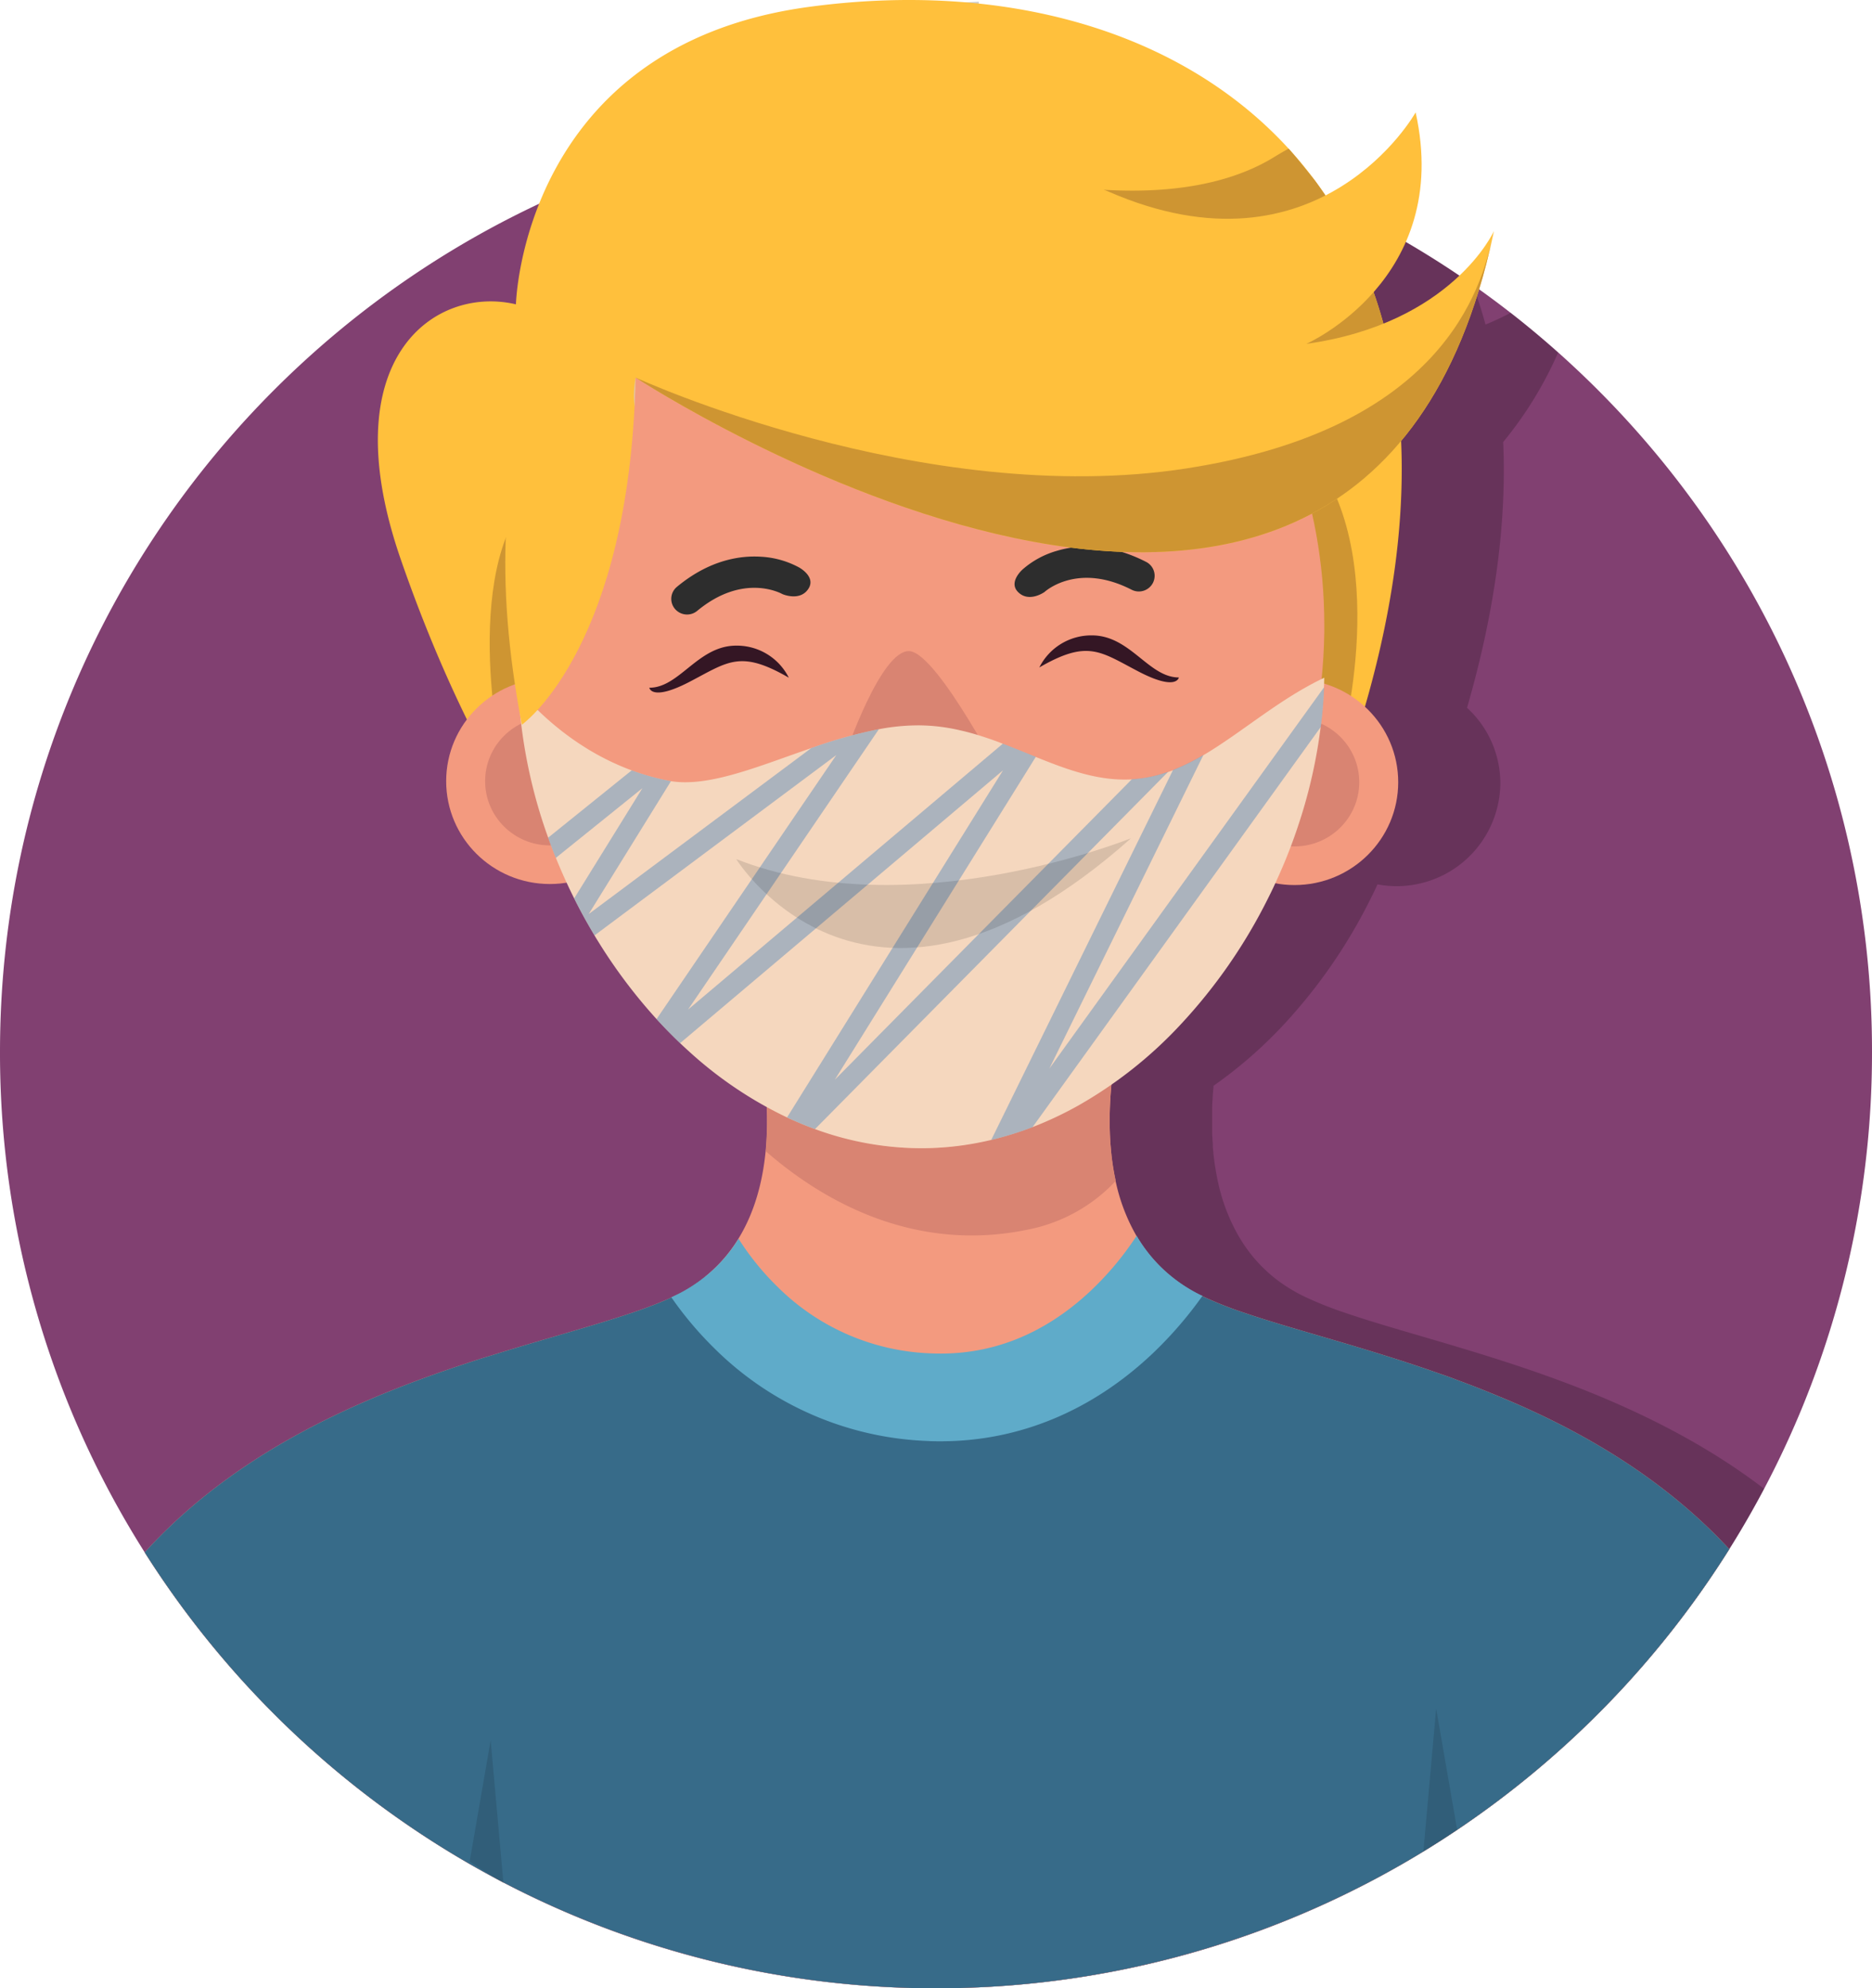 <svg id="Layer_1" data-name="Layer 1" xmlns="http://www.w3.org/2000/svg" viewBox="0 0 656 696.52"><title>manoLogo</title><path d="M680,371a327.12,327.12,0,0,1-24.24,124c-.14.33-.27.67-.41,1C606.19,615.14,488.89,699,352,699,214.73,699,97.15,614.67,48.24,495A327.12,327.12,0,0,1,24,371C24,189.85,170.85,43,352,43q7.54,0,15,.34C490.88,48.91,596.87,123.21,647.76,229A326.81,326.81,0,0,1,680,371Z" transform="translate(-24 -2.48)" style="fill:#814071"/><path d="M642.18,524C589.37,624,486.44,693.34,366.86,698.67a326,326,0,0,1-130.64-36.41l0,.25L233.76,661c-2.38-1.27-4.75-2.56-7.1-3.89q-9.58-5.42-18.77-11.45a329.78,329.78,0,0,1-97.37-99c29-31.91,66.91-50.11,101.87-62.51,4.51-1.6,9-3.1,13.36-4.53,2.15-.7,4.28-1.37,6.4-2,19-5.94,36.31-10.5,49.82-15.13q4.71-1.61,8.77-3.25c1.51-.62,2.95-1.24,4.31-1.88l.17-.07.19-.09,1-.48,1.11-.56c1.32-.68,2.59-1.39,3.82-2.14l.32-.2c.46-.29.92-.58,1.37-.88l.54-.36c.46-.31.91-.63,1.35-1s1.07-.79,1.59-1.21c.14-.1.29-.22.42-.33.44-.35.87-.71,1.28-1.07l.33-.28.08-.07q.65-.56,1.26-1.14c.5-.46,1-.94,1.46-1.42a51.88,51.88,0,0,0,7.29-9.31A61.67,61.67,0,0,0,325.13,422a83.79,83.79,0,0,0,3.05-15.84c.14-1.47.25-2.93.33-4.39l0-.82c.06-1.16.1-2.32.12-3.47,0-.4,0-.79,0-1.18,0-1,0-2.05,0-3.07l0-1.35c0-.39,0-.78-.05-1.17a143.3,143.3,0,0,1-26.77-19c-1.23-1.11-2.46-2.24-3.67-3.39-2.83-2.69-5.58-5.51-8.25-8.43A183.87,183.87,0,0,1,269.64,333l-.06-.09c-.48-.79-1-1.57-1.43-2.36,0,0,0,0,0,0-2.24-3.73-4.36-7.52-6.34-11.4-.26-.53-.53-1-.79-1.57l-.68-1.37q-1-2.06-2-4.13a36.37,36.37,0,0,1-42.2-35.56,35.6,35.6,0,0,1,7.27-21.61,493.55,493.55,0,0,1-23.2-56.15c-24.34-70.3,11.9-95.95,40.38-89.28,0,0,2.08-90.52,102.5-104.17Q355.2,3.6,367,3.08V43.34a326.23,326.23,0,0,1,175.3,60.48c-.38.46-.76.91-1.15,1.35q1.88,5.37,3.41,11a91.71,91.71,0,0,0,8.82-4.12Q561.95,118.74,570,126a133.27,133.27,0,0,1-19.24,31.32c1.23,27.46-2.65,58.51-12.67,93.11a35.81,35.81,0,0,1,11.67,26.44,36.33,36.33,0,0,1-43.06,35.41c-.23.52-.45,1-.69,1.54h0l-.84,1.74-1.08,2.17a186.72,186.72,0,0,1-30.7,44.18,156.28,156.28,0,0,1-24.15,20.94l0,.29c-.1,1.16-.19,2.34-.28,3.51,0,.6-.07,1.21-.11,1.81s-.06,1.3-.08,1.95c0,.34,0,.67,0,1,0,.56,0,1.13,0,1.69,0,.4,0,.79,0,1.19,0,.58,0,1.16,0,1.74,0,.34,0,.68,0,1,0,.68,0,1.36,0,2s0,1.12.07,1.68,0,.89.07,1.33.06,1,.1,1.5c0,.23,0,.47,0,.7s0,.42.05.63c.07.79.14,1.58.23,2.37,0,.21.06.43.08.64.09.75.18,1.5.29,2.25.05.36.11.72.17,1.09.09.57.18,1.14.28,1.71s.16.88.24,1.31c.14.74.28,1.49.45,2.22h0a65.63,65.63,0,0,0,7.31,19.14,53.33,53.33,0,0,0,5.71,8h0l.09.1c.7.8,1.42,1.59,2.18,2.35s1.37,1.34,2.08,2l.46.42c.75.65,1.52,1.3,2.32,1.92l0,0q.56.45,1.14.87l.23.17a56.25,56.25,0,0,0,7.49,4.6l.25.13.29.15.79.39h0l.24.11a130.68,130.68,0,0,0,14.27,5.65c17.94,6.13,42.54,12.15,68.81,21.44q3,1.05,6,2.17,7.26,2.67,14.62,5.74C604.59,500,624.23,510.27,642.18,524Z" transform="translate(-24 -2.48)" style="opacity:0.2"/><path d="M630,545.17a330,330,0,0,1-95.37,98.33q-5.83,3.91-11.84,7.58a328.37,328.37,0,0,1-331.95,5.66q-9.59-5.41-18.77-11.45a329.78,329.78,0,0,1-97.37-99c29-31.91,66.91-50.11,101.87-62.51,4.51-1.6,9-3.1,13.36-4.53,2.15-.7,4.28-1.37,6.4-2,19-5.94,36.31-10.5,49.82-15.13q4.71-1.6,8.77-3.25c1.51-.62,3-1.24,4.31-1.88l.36-.16c.72-.35,1.41-.69,2.08-1,1.32-.68,2.59-1.39,3.82-2.14l1-.65.44-.29c.3-.19.6-.39.89-.6s.77-.53,1.14-.8c.57-.41,1.12-.83,1.66-1.26.16-.12.33-.25.48-.38l0,0c.38-.3.76-.62,1.13-.94l.39-.34c.45-.39.9-.79,1.33-1.2s1-.94,1.46-1.42a51.88,51.88,0,0,0,7.29-9.31c5.71-9.24,8.52-19.9,9.58-30.59a114,114,0,0,0,.42-15.41l-.06-1.43h0a1.27,1.27,0,0,0,0-.2c0-1-.11-2-.18-3s-.15-2.08-.25-3.1c-.38-4-.89-7.79-1.48-11.34a167.41,167.41,0,0,0-5.43-22.9l-.45-1.35H420.79l-.21.61-.11.34c-.16.51-.39,1.22-.66,2.12h0c-.35,1.13-.77,2.57-1.23,4.25-.09.35-.18.71-.28,1.08-.53,2-1.1,4.32-1.67,6.89-.12.53-.23,1.07-.35,1.63-.19.91-.38,1.85-.56,2.81-.13.62-.24,1.25-.36,1.89-.06.32-.12.64-.17,1-.18,1-.35,2.06-.52,3.13l-.18,1.18c-.14.93-.27,1.88-.4,2.84-.08.65-.17,1.3-.25,2l-.15,1.37q-.12,1.15-.24,2.34h0c-.13,1.42-.24,2.86-.34,4.31,0,.38-.05.77-.06,1.15-.2,3.59-.26,7.27-.13,11,0,.44,0,.89.05,1.33,0,.71.07,1.43.12,2.15,0,.5.07,1,.11,1.5s.08,1,.13,1.49.08.87.13,1.3c0,.06,0,.13,0,.2.1.88.2,1.76.33,2.64h0c.12.88.26,1.76.41,2.64s.31,1.76.49,2.63c.08.44.17.87.27,1.31h0a65.63,65.63,0,0,0,7.31,19.14,52.59,52.59,0,0,0,8,10.43,49.38,49.38,0,0,0,4.86,4.32c.17.14.34.28.52.41s.59.45.89.66a56.25,56.25,0,0,0,7.49,4.6l.54.28.81.4.24.11a130.68,130.68,0,0,0,14.27,5.65c17.94,6.13,42.54,12.15,68.81,21.44q3,1,6,2.17,7.26,2.67,14.62,5.74C577.77,503.41,606.66,520,630,545.17Z" transform="translate(-24 -2.48)" style="fill:#f39a7f"/><path d="M630,545.17a330,330,0,0,1-95.37,98.33q-5.83,3.91-11.84,7.58a328.37,328.37,0,0,1-331.95,5.66q-9.59-5.41-18.77-11.45a329.78,329.78,0,0,1-97.37-99c29-31.91,66.91-50.11,101.87-62.51,4.51-1.6,9-3.1,13.36-4.53,2.15-.7,4.28-1.37,6.4-2,19-5.94,36.31-10.5,49.82-15.13q4.71-1.6,8.77-3.25c1.51-.62,3-1.24,4.31-1.88l.36-.16c.72-.35,1.41-.69,2.08-1,1.32-.68,2.59-1.39,3.82-2.14l1-.65.44-.29c.3-.19.6-.39.89-.6s.77-.53,1.14-.8c.57-.41,1.12-.83,1.66-1.26.16-.12.33-.25.48-.38l0,0,30.43,30.51s95.77,31.81,124.76-24.63c0,0,3.34-2,9.29-5,.29.22.59.45.89.66a56.25,56.25,0,0,0,7.49,4.6l.54.28.81.4.24.11a130.68,130.68,0,0,0,14.27,5.65c17.94,6.13,42.54,12.15,68.81,21.44q3,1,6,2.17,7.26,2.67,14.62,5.74C577.77,503.41,606.66,520,630,545.17Z" transform="translate(-24 -2.48)" style="fill:#376b89"/><path d="M488.5,290.22,216.19,302.54s-27.44-33.87-51.77-104.17,11.9-96,40.38-89.28c0,0,2.08-90.52,102.5-104.17,67.54-9.19,129.83,7.63,168.27,49.64.21.22.42.46.66.73q4.44,4.89,8.4,10.23l.06.07a143,143,0,0,1,12,19.15A160.14,160.14,0,0,1,512,130.18C519.85,173,513.75,226.42,488.5,290.22Z" transform="translate(-24 -2.48)" style="fill:#ffc03c"/><path d="M494.34,261.56s19.52-71.91-16.2-105.78-26.92,127.77-26.92,127.77Z" transform="translate(-24 -2.48)" style="fill:#ce9532"/><path d="M415,416.16a57.22,57.22,0,0,1-30.92,17.08c-41.06,8.51-73.38-11.46-91.71-27.46a134.09,134.09,0,0,0-1.55-34.44c11.6-9.79,26.42-17.78,42.17-24.25h87.81S407.87,383.86,415,416.16Z" transform="translate(-24 -2.48)" style="fill:#d98472"/><path d="M207.19,281.27l-5-3.59c-4.35-13.2-16.56-79.82,10.09-103.66C241.21,148.16,207.19,281.27,207.19,281.27Z" transform="translate(-24 -2.48)" style="fill:#ce9532"/><ellipse cx="192.7" cy="273.65" rx="36.35" ry="36.03" style="fill:#f39a7f"/><ellipse cx="192.7" cy="273.65" rx="22.7" ry="22.5" style="fill:#d98472"/><ellipse cx="453.62" cy="274.01" rx="36.35" ry="36.03" style="fill:#f39a7f"/><ellipse cx="453.62" cy="274.01" rx="22.7" ry="22.5" style="fill:#d98472"/><path d="M488.07,221.34c0,.84,0,1.67,0,2.5q-.12,8.73-1.05,17.52c-8.6,81.58-68.1,163.35-140.2,163.35s-131.45-81.56-140.17-163c-.48-4.46-.81-8.93-1-13.38-.08-2.32-.13-4.64-.13-7,0-87.62,63.25-158.66,141.28-158.66S488.07,133.72,488.07,221.34Z" transform="translate(-24 -2.48)" style="fill:#f39a7f"/><path d="M390,209.88c.47-.43,11.76-10.43,30.54-.82A5.55,5.55,0,0,0,428,206.7a5.46,5.46,0,0,0-2.38-7.39c-13.42-6.87-24.33-5.92-31.11-3.91a31.12,31.12,0,0,0-12.13,6.53s-5.11,4.41-1.65,7.92c3.86,3.93,9.31,0,9.31,0Z" transform="translate(-24 -2.48)" style="fill:#2d2d2d"/><path d="M298.32,210.67c-.56-.32-13.77-7.64-30,5.8a5.57,5.57,0,0,1-7.8-.69,5.45,5.45,0,0,1,.7-7.73c11.59-9.61,22.44-11,29.5-10.54A31.63,31.63,0,0,1,304,201.25s5.95,3.2,3.35,7.38c-2.91,4.67-9.09,2-9.09,2Z" transform="translate(-24 -2.48)" style="fill:#2d2d2d"/><path d="M320.22,266.8s12.55-37,22.52-36.22,33.95,47.56,33.95,47.56Z" transform="translate(-24 -2.48)" style="fill:#d98472"/><path d="M488.05,239.9c0,1.1-.05,2.21-.09,3.32q-.22,6.3-1,12.64c-.06.43-.1.86-.16,1.28a178.82,178.82,0,0,1-7.39,33.07c-.78,2.41-1.6,4.81-2.48,7.19l-.84,2.23c-.32.85-.66,1.71-1,2.56q-1.12,2.83-2.36,5.64t-2.54,5.61h0l-.84,1.74c-.36.73-.72,1.46-1.08,2.17a186.57,186.57,0,0,1-30.7,44.19,149.68,149.68,0,0,1-35.75,28.24,125.57,125.57,0,0,1-16,7.54,115.54,115.54,0,0,1-14.49,4.49,105.61,105.61,0,0,1-24.54,2.9,108.22,108.22,0,0,1-37.19-6.7c-1.44-.53-2.88-1.08-4.3-1.67-1.85-.76-3.69-1.56-5.5-2.41A140.13,140.13,0,0,1,266,371.3c-1.23-1.11-2.46-2.24-3.67-3.39-2.83-2.69-5.58-5.51-8.25-8.43a183.87,183.87,0,0,1-20.25-26.85l-.06-.1c-.48-.78-1-1.56-1.43-2.35v0c-2.24-3.73-4.36-7.52-6.34-11.4-.26-.53-.53-1.05-.79-1.57l-.68-1.37q-3.09-6.31-5.73-12.83c-.37-.92-.74-1.84-1.09-2.76-.56-1.43-1.09-2.87-1.61-4.31a180.48,180.48,0,0,1-9.45-39.77q-.72-6.1-1-12.19c7.46,8.78,20.75,21.37,39.71,28.37a83.1,83.1,0,0,0,12.85,3.61c.3.07.61.12.91.17,13.42,2.15,30.79-5.27,49.14-11.58a167.4,167.4,0,0,1,23.7-6.62,74.34,74.34,0,0,1,14.45-1.35,65.33,65.33,0,0,1,14,1.73c1.26.28,2.51.59,3.74.93,1.73.48,3.45,1,5.15,1.57h0c1.19.39,2.37.8,3.53,1.22h0c.86.32,1.72.63,2.58,1,3.9,1.48,7.74,3.07,11.55,4.61,11.13,4.5,22,8.52,33.68,7.86a45.92,45.92,0,0,0,5.12-.59,46.82,46.82,0,0,0,7.62-2c.56-.19,1.12-.4,1.67-.62a73.38,73.38,0,0,0,10.64-5.25C459.29,259,472.36,247.31,488.05,239.9Z" transform="translate(-24 -2.48)" style="fill:#f5d7be"/><g style="opacity:0.12"><path d="M188.58,654.6q5.83,3.92,11.84,7.58l-4.48-50.08Z" transform="translate(-24 -2.48)"/></g><g style="opacity:0.12"><path d="M534.63,643.5q-5.83,3.91-11.84,7.58L527.27,601Z" transform="translate(-24 -2.48)"/></g><path d="M392.67,102.67a.58.58,0,0,1-.05.13.19.19,0,0,0,0-.07Z" transform="translate(-24 -2.48)" style="fill:#63291d"/><path d="M300.42,239.88A20.38,20.38,0,0,0,282,228.65c-13.46,0-19.84,14.75-30.46,14.75,0,0,.71,4.91,14.17-2.11S283.42,230.05,300.42,239.88Z" transform="translate(-24 -2.48)" style="fill:#341624"/><path d="M388.21,236.29a20.38,20.38,0,0,1,18.42-11.23c13.46,0,19.84,14.74,30.47,14.74,0,0-.71,4.92-14.17-2.1S405.21,226.46,388.21,236.29Z" transform="translate(-24 -2.48)" style="fill:#341624"/><path d="M512,130.18C497.6,139,477.2,148,468.82,148.6c-15.53,1-97.84-86.21-97.84-86.21s62.12,18.47,99.91-5.13c1.65-1,3.21-1.92,4.68-2.7.21.22.42.46.66.73,1.91,2.16,4.87,5.78,8.4,10.23l.06.07a143,143,0,0,1,12,19.15A160.14,160.14,0,0,1,512,130.18Z" transform="translate(-24 -2.48)" style="fill:#ce9532"/><path d="M547.51,83.43c-.11.53-.23,1.09-.36,1.69-46.51,216.05-300.42,49.62-300.42,49.62-.08,3.5-.2,6.89-.37,10.2-4.43,86.66-39.49,111.42-39.49,111.42C167.52,50.59,338.36,37.25,412.39,69.57S520.08,41.86,520.08,41.86c12.94,58.5-38.31,81.08-38.31,81.08C533,115.76,547.51,83.43,547.51,83.43Z" transform="translate(-24 -2.48)" style="fill:#ffc03c"/><path d="M246.73,134.74c-.08,3.5-.2,6.89-.37,10.2A35.71,35.71,0,0,1,246.73,134.74Z" transform="translate(-24 -2.48)" style="fill:#e4c2a9"/><path d="M547.15,85.12c-46.51,216.05-300.42,49.62-300.42,49.62s100.43,46.19,193.1,31.82C529.61,152.64,543.1,103.56,547.15,85.12Z" transform="translate(-24 -2.48)" style="fill:#ce9532"/><path d="M445.39,456.41A138,138,0,0,1,428,476.53c-21.34,20.23-47,30.84-74.36,30.84-1.51,0-3,0-4.53-.1a112,112,0,0,1-75.23-32.91,124.23,124.23,0,0,1-14.63-17.43l.36-.16c.72-.35,1.41-.69,2.08-1a53.31,53.31,0,0,0,13.82-10.05,51.88,51.88,0,0,0,7.29-9.31,93.72,93.72,0,0,0,13.82,17,80.15,80.15,0,0,0,53.82,23.17c20.43.86,39.07-6.4,55.41-21.59a106.72,106.72,0,0,0,16.46-19.61,52.59,52.59,0,0,0,8,10.43,53.38,53.38,0,0,0,13.76,10l.54.28Z" transform="translate(-24 -2.48)" style="fill:#5fabc9"/><g style="opacity:0.55"><path d="M433.39,272.81,309.61,398c-1.44-.53-2.88-1.08-4.3-1.67-1.85-.76-3.69-1.56-5.5-2.41l75.67-121.58L262.32,367.91c-2.83-2.69-5.58-5.51-8.25-8.43l63-92.5-84.73,63.18c-2.24-3.73-4.36-7.52-6.34-11.4-.26-.53-.53-1.05-.79-1.57l23.91-38.61L218.78,303c-.37-.92-.74-1.84-1.09-2.76-.56-1.43-1.09-2.87-1.61-4.31l29.29-23.59a83.1,83.1,0,0,0,12.85,3.61c.3.07.61.12.91.17l-28.84,46.57,78-58.15a167.4,167.4,0,0,1,23.7-6.62l-66.88,98.22L375.42,263c3.9,1.48,7.74,3.07,11.55,4.61L316.54,380.72,420.65,275.44a45.92,45.92,0,0,0,5.12-.59A46.82,46.82,0,0,0,433.39,272.81Z" transform="translate(-24 -2.48)" style="fill:#6f95bc"/><path d="M488,243.22q-.22,6.3-1,12.64c-.06.43-.1.86-.16,1.28l-101,140.18a115.54,115.54,0,0,1-14.49,4.49l63.72-129.62a73.38,73.38,0,0,0,10.64-5.25l-54,109.89Z" transform="translate(-24 -2.48)" style="fill:#6f95bc"/></g><g style="opacity:0.12"><path d="M420.36,296.11S343,327.47,282,303.43C282,303.43,328.17,378.18,420.36,296.11Z" transform="translate(-24 -2.48)"/></g></svg>